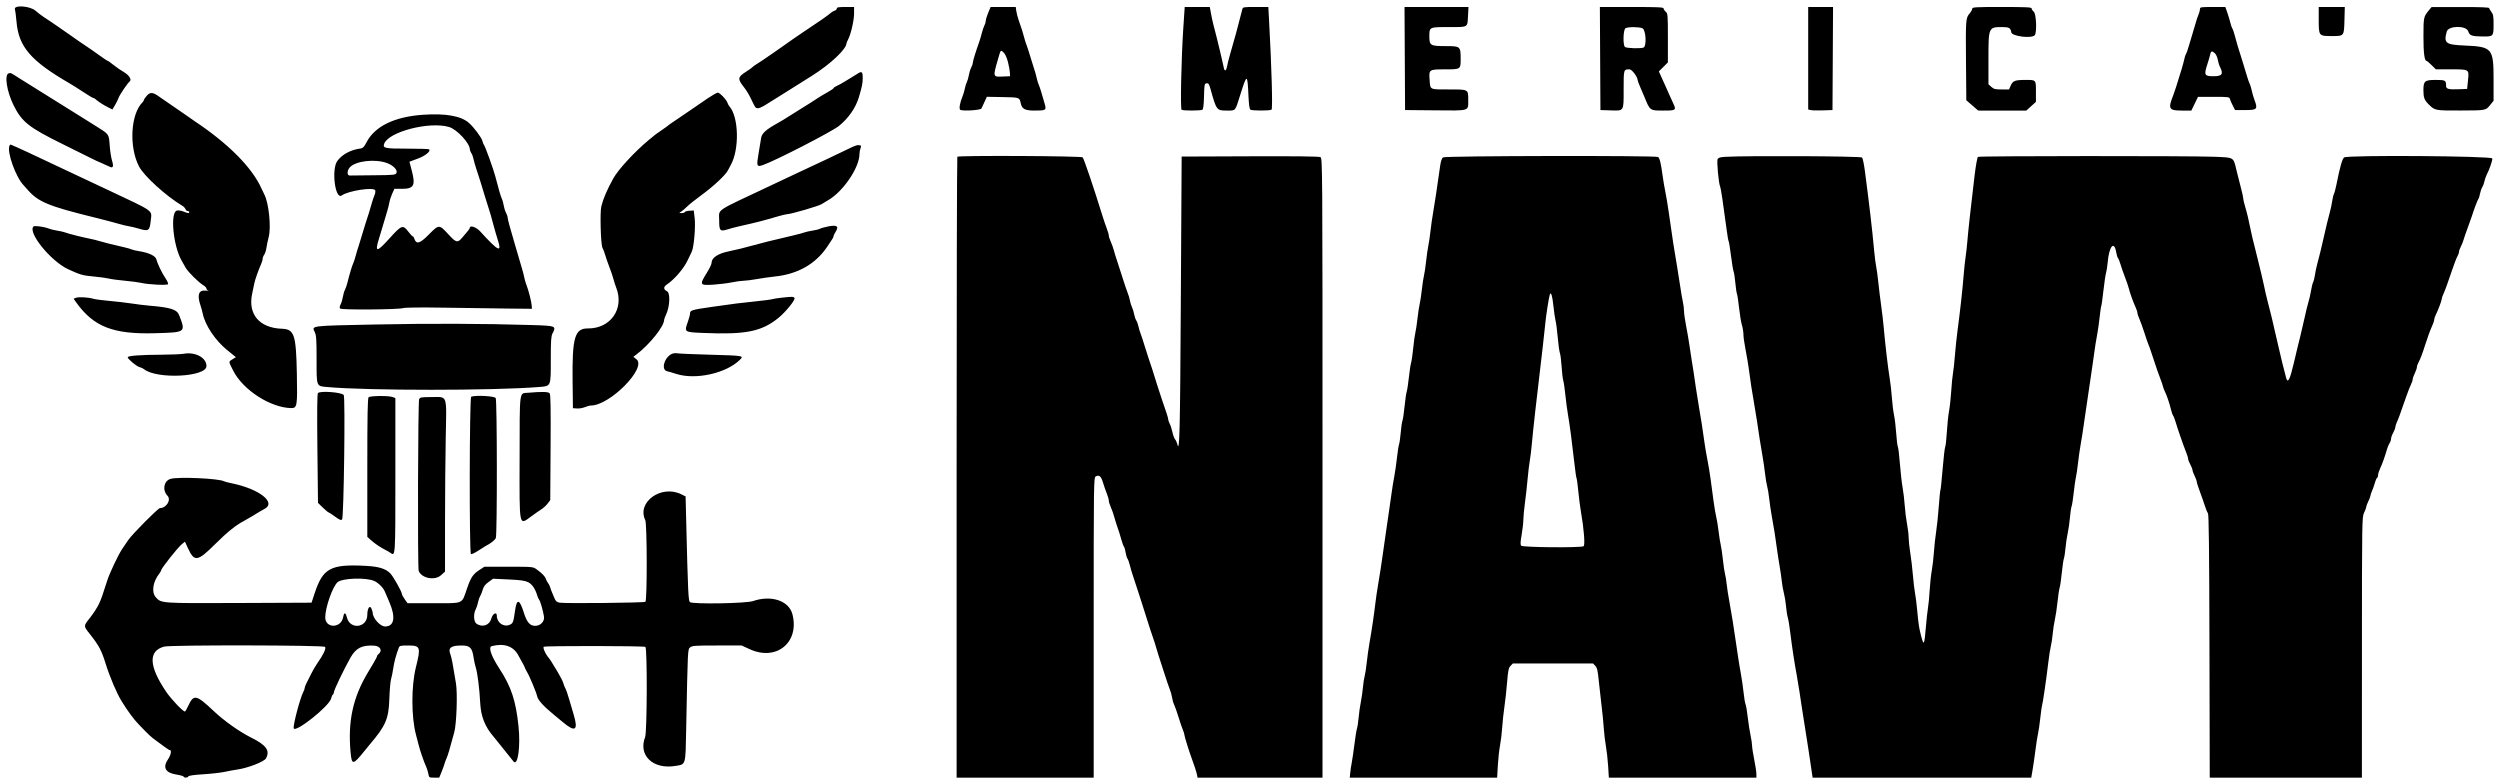 <?xml version="1.0" encoding="UTF-8"?>
<svg id="navy" viewBox="0 0 389 122" version="1.1" xmlns="http://www.w3.org/2000/svg" xmlns:xlink="http://www.w3.org/1999/xlink">
    <g stroke="none" stroke-width="1" fill="none" fill-rule="evenodd">
        <g transform="translate(1, 1)" fill="currentColor">
            <path d="M1.316,0.457 C1.383,0.661 1.497,1.53 1.569,2.39 C1.901,6.278 3.791,8.474 9.801,11.957 C10.31,12.251 11.313,12.884 12.033,13.363 C12.752,13.841 13.408,14.233 13.491,14.233 C13.573,14.233 13.742,14.326 13.867,14.439 C14.27,14.805 15.085,15.333 15.796,15.689 L16.492,16.035 L16.904,15.34 C17.131,14.957 17.371,14.469 17.439,14.254 C17.58,13.807 18.844,11.933 19.176,11.677 C19.546,11.393 19.081,10.67 18.214,10.178 C17.79,9.937 17.092,9.456 16.664,9.109 C16.235,8.76 15.835,8.476 15.773,8.476 C15.712,8.476 15.094,8.066 14.402,7.564 C13.71,7.062 12.749,6.397 12.27,6.084 C11.789,5.772 10.83,5.11 10.137,4.612 C9.444,4.115 8.462,3.431 7.954,3.093 C7.446,2.755 6.954,2.419 6.863,2.347 C6.77,2.275 6.354,2.002 5.939,1.738 C5.523,1.475 4.89,0.995 4.532,0.674 C3.686,-0.088 1.084,-0.263 1.316,0.457 M129.208,0.323 C129.208,0.452 129.058,0.605 128.873,0.663 C128.689,0.72 128.443,0.854 128.327,0.962 C127.902,1.355 126.333,2.449 123.922,4.035 C123.369,4.398 121.09,5.98 120.895,6.136 C120.803,6.21 120.198,6.633 119.552,7.076 C118.905,7.519 118.048,8.107 117.647,8.384 C117.247,8.661 116.764,8.974 116.575,9.078 C116.385,9.183 116.185,9.334 116.128,9.413 C116.071,9.492 115.6,9.829 115.08,10.163 C113.749,11.018 113.725,11.266 114.839,12.671 C115.126,13.033 115.571,13.773 115.829,14.316 C116.522,15.773 116.536,15.792 116.885,15.844 C117.062,15.869 117.584,15.654 118.043,15.364 C118.504,15.074 119.296,14.579 119.803,14.265 C120.311,13.95 121.269,13.351 121.931,12.934 C122.593,12.518 124.135,11.548 125.359,10.779 C128.228,8.976 130.712,6.63 130.72,5.716 C130.721,5.651 130.836,5.383 130.975,5.122 C131.399,4.326 131.895,2.149 131.895,1.088 L131.895,0.087 L130.552,0.087 C129.497,0.087 129.208,0.138 129.208,0.323 M152.762,0.996 C152.554,1.496 152.384,2.055 152.384,2.24 C152.384,2.425 152.295,2.738 152.186,2.936 C152.077,3.133 151.894,3.665 151.779,4.117 C151.665,4.57 151.492,5.162 151.395,5.434 C150.847,6.962 150.369,8.516 150.368,8.765 C150.368,8.923 150.254,9.266 150.115,9.526 C149.976,9.787 149.814,10.305 149.756,10.677 C149.699,11.05 149.557,11.54 149.445,11.766 C149.331,11.993 149.186,12.462 149.121,12.811 C149.057,13.159 148.904,13.677 148.782,13.962 C148.372,14.919 148.192,15.944 148.409,16.083 C148.784,16.322 151.581,16.15 151.715,15.878 C151.782,15.742 151.998,15.278 152.194,14.846 L152.552,14.06 L155.011,14.106 C157.643,14.154 157.634,14.151 157.826,15.059 C158.016,15.961 158.482,16.208 159.99,16.205 C161.794,16.201 161.851,16.161 161.536,15.088 C161.398,14.618 161.173,13.845 161.036,13.369 C160.898,12.895 160.713,12.358 160.626,12.177 C160.537,11.997 160.393,11.515 160.303,11.108 C160.214,10.701 160.06,10.146 159.961,9.875 C159.863,9.603 159.585,8.715 159.345,7.901 C159.104,7.087 158.828,6.235 158.732,6.009 C158.635,5.783 158.461,5.227 158.343,4.775 C158.126,3.941 158.023,3.619 157.505,2.143 C157.346,1.691 157.179,1.044 157.134,0.704 L157.051,0.087 L155.095,0.087 L153.14,0.087 L152.762,0.996 M183.124,3.336 C182.807,8.103 182.643,15.933 182.858,16.082 C183.092,16.242 185.833,16.237 186.093,16.075 C186.23,15.99 186.313,15.301 186.345,13.98 C186.39,12.124 186.412,12.009 186.745,11.963 C187.045,11.922 187.138,12.058 187.362,12.868 C188.273,16.153 188.315,16.209 189.896,16.205 C191.302,16.201 191.174,16.346 191.938,13.904 C193.043,10.379 193.103,10.382 193.264,13.974 C193.325,15.306 193.422,15.978 193.568,16.069 C193.846,16.241 196.572,16.242 196.85,16.07 C197.05,15.945 196.87,9.535 196.454,1.938 L196.352,0.087 L194.373,0.087 C192.46,0.087 192.391,0.1 192.3,0.457 C191.562,3.365 191.204,4.687 190.368,7.571 C190.185,8.205 189.987,9 189.927,9.34 C189.808,10.026 189.545,10.157 189.434,9.587 C189.394,9.383 189.279,8.865 189.178,8.435 C189.078,8.005 188.913,7.302 188.813,6.872 C188.568,5.824 188.061,3.795 187.817,2.883 C187.708,2.477 187.535,1.681 187.433,1.116 L187.247,0.087 L185.294,0.087 L183.341,0.087 L183.124,3.336 M217.586,8.106 L217.629,16.125 L222.312,16.168 C227.781,16.22 227.454,16.32 227.454,14.576 C227.454,12.87 227.541,12.917 224.408,12.917 C221.396,12.917 221.561,13.001 221.446,11.416 C221.329,9.809 221.353,9.792 223.831,9.792 C226.28,9.792 226.279,9.793 226.279,8.205 C226.279,6.199 226.249,6.174 223.926,6.174 C221.584,6.174 221.408,6.072 221.408,4.71 C221.408,3.189 221.362,3.213 224.427,3.213 C227.52,3.213 227.323,3.328 227.424,1.45 L227.496,0.087 L222.52,0.087 L217.543,0.087 L217.586,8.106 M247.984,8.106 L248.027,16.125 L249.496,16.172 C251.746,16.245 251.638,16.407 251.638,12.929 C251.638,9.758 251.628,9.792 252.561,9.792 C252.93,9.792 253.821,10.985 253.821,11.479 C253.821,11.568 254.019,12.096 254.26,12.65 C254.502,13.205 254.759,13.806 254.833,13.986 C255.755,16.249 255.691,16.202 257.8,16.205 C259.778,16.208 259.857,16.151 259.36,15.093 C259.159,14.665 258.9,14.094 258.784,13.822 C258.667,13.551 258.421,12.995 258.237,12.589 C258.052,12.181 257.725,11.458 257.509,10.98 L257.118,10.113 L257.822,9.412 L258.524,8.71 L258.524,4.918 C258.524,1.334 258.505,1.109 258.188,0.828 C258.003,0.664 257.852,0.43 257.852,0.308 C257.852,0.128 256.936,0.087 252.896,0.087 L247.94,0.087 L247.984,8.106 M280.356,8.062 L280.356,16.036 L280.734,16.129 C280.942,16.18 281.792,16.2 282.623,16.173 L284.135,16.125 L284.179,8.106 L284.222,0.087 L282.29,0.087 L280.356,0.087 L280.356,8.062 M305.884,0.352 C305.884,0.497 305.697,0.831 305.471,1.097 C304.871,1.794 304.852,2.049 304.908,8.619 L304.96,14.602 L305.884,15.403 L306.807,16.204 L310.547,16.205 L314.288,16.207 L315.04,15.528 L315.792,14.85 L315.792,13.403 C315.792,11.369 315.848,11.437 314.168,11.437 C312.52,11.437 312.186,11.568 311.854,12.348 L311.61,12.917 L310.452,12.917 C309.453,12.917 309.229,12.861 308.847,12.514 L308.403,12.111 L308.403,8.168 C308.403,3.233 308.411,3.213 310.557,3.213 C311.616,3.213 311.858,3.354 311.955,4.028 C312.043,4.639 315.049,5.026 315.591,4.496 C315.964,4.13 315.857,1.182 315.457,0.828 C315.271,0.664 315.12,0.43 315.12,0.308 C315.12,0.129 314.258,0.087 310.502,0.087 C306.374,0.087 305.884,0.115 305.884,0.352 M341.319,0.411 C341.319,0.589 341.214,0.978 341.087,1.275 C340.959,1.572 340.776,2.111 340.679,2.473 C340.582,2.834 340.342,3.648 340.143,4.282 C339.944,4.915 339.665,5.84 339.525,6.338 C339.384,6.835 339.21,7.317 339.137,7.407 C339.066,7.497 338.955,7.831 338.892,8.148 C338.828,8.463 338.63,9.204 338.449,9.792 C337.607,12.542 337.395,13.205 337.185,13.74 C336.313,15.953 336.446,16.201 338.507,16.205 L339.976,16.207 L340.492,15.138 L341.008,14.069 L343.446,14.069 C345.765,14.069 345.89,14.086 345.975,14.407 C346.025,14.592 346.225,15.055 346.422,15.434 L346.777,16.125 L348.373,16.125 C350.213,16.125 350.338,15.986 349.796,14.548 C349.646,14.149 349.454,13.489 349.369,13.082 C349.285,12.675 349.138,12.194 349.044,12.012 C348.95,11.832 348.767,11.314 348.636,10.862 C348.506,10.409 348.242,9.539 348.05,8.928 C347.139,6.028 346.99,5.532 346.753,4.612 C346.614,4.071 346.439,3.552 346.364,3.462 C346.29,3.37 346.148,2.962 346.049,2.555 C345.95,2.147 345.734,1.427 345.567,0.953 L345.266,0.091 L343.293,0.089 C341.442,0.087 341.319,0.107 341.319,0.411 M359.793,2.03 C359.793,4.601 359.801,4.61 361.786,4.61 C363.765,4.61 363.727,4.657 363.796,2.135 L363.851,0.087 L361.822,0.087 L359.793,0.087 L359.793,2.03 M376.923,0.616 C376.114,1.599 376.095,1.691 376.089,4.627 C376.084,7.219 376.242,8.476 376.574,8.476 C376.641,8.476 376.993,8.771 377.356,9.132 L378.015,9.787 L380.388,9.79 C383.259,9.793 383.197,9.751 383.016,11.542 L382.885,12.836 L381.627,12.884 C379.978,12.949 379.61,12.852 379.61,12.352 C379.61,11.499 379.501,11.437 378.023,11.437 C376.276,11.437 376.083,11.599 376.083,13.065 C376.083,14.168 376.235,14.577 376.882,15.22 C377.873,16.204 377.881,16.206 381.793,16.195 C385.851,16.183 385.773,16.197 386.482,15.321 L387,14.681 L387,11.365 C387,6.517 386.792,6.272 382.549,6.088 C379.513,5.957 379.219,5.73 379.716,3.913 C379.972,2.977 382.735,2.94 383.052,3.866 C383.286,4.549 383.581,4.654 385.328,4.677 C386.96,4.697 387,4.652 387,2.791 C387,1.532 386.945,1.214 386.663,0.865 C386.479,0.635 386.328,0.366 386.328,0.267 C386.328,0.142 384.977,0.09 381.836,0.096 L377.343,0.105 L376.923,0.616 M254.569,3.403 C255.105,3.642 255.243,6.21 254.731,6.403 C254.248,6.584 252.049,6.51 251.839,6.305 C251.499,5.97 251.573,3.595 251.932,3.391 C252.334,3.161 254.045,3.17 254.569,3.403 M155.829,8.615 C155.984,9.217 156.123,9.969 156.137,10.285 L156.163,10.862 L155.027,10.91 C153.473,10.976 153.48,11.004 154.305,8.148 C154.724,6.701 154.694,6.736 155.146,7.152 C155.395,7.381 155.654,7.936 155.829,8.615 M343.653,7.308 C343.828,7.478 344.024,7.926 344.088,8.3 C344.153,8.675 344.317,9.2 344.454,9.467 C344.994,10.527 344.746,10.862 343.419,10.862 C342,10.862 341.909,10.682 342.472,8.97 C342.664,8.382 342.864,7.697 342.914,7.448 C343.021,6.917 343.215,6.879 343.653,7.308 M132.331,10.533 C131.994,10.757 131.512,11.054 131.26,11.193 C131.01,11.333 130.577,11.593 130.3,11.772 C130.023,11.949 129.55,12.208 129.25,12.344 C128.95,12.481 128.704,12.647 128.704,12.714 C128.704,12.78 128.307,13.053 127.822,13.318 C127.338,13.584 126.597,14.028 126.177,14.305 C125.199,14.95 124.92,15.127 124.021,15.676 C123.387,16.063 121.965,16.954 120.88,17.645 C120.703,17.757 120.294,17.995 119.972,18.175 C118.17,19.174 117.54,19.749 117.427,20.499 C117.368,20.898 117.188,21.987 117.026,22.921 C116.693,24.859 116.751,25.012 117.706,24.683 C119.62,24.022 128.403,19.507 129.528,18.605 C131.005,17.421 132.141,15.793 132.634,14.151 C133.131,12.498 133.238,11.958 133.238,11.14 C133.238,10.107 133.105,10.018 132.331,10.533 M0.369,10.406 C-0.358,10.57 0.041,13.221 1.117,15.385 C2.411,17.983 3.486,18.831 8.793,21.444 C11.241,22.648 13.357,23.699 13.496,23.78 C13.634,23.86 14.201,24.118 14.755,24.353 C15.31,24.589 15.904,24.856 16.077,24.949 C16.588,25.223 16.713,24.897 16.436,24.011 C16.296,23.564 16.134,22.532 16.075,21.718 C15.939,19.824 16.005,19.92 14.003,18.669 C13.066,18.084 11.756,17.264 11.092,16.847 C7.781,14.768 6.665,14.071 5.189,13.164 C4.304,12.621 2.959,11.782 2.199,11.298 C0.55,10.25 0.713,10.329 0.369,10.406 M21.834,13.905 C21.589,14.19 21.389,14.486 21.389,14.564 C21.389,14.641 21.291,14.802 21.17,14.921 C19.326,16.755 19.049,21.843 20.627,24.891 C21.403,26.388 24.821,29.495 27.36,31.011 C27.588,31.147 27.816,31.388 27.867,31.546 C27.919,31.704 28.07,31.834 28.203,31.834 C28.335,31.834 28.442,31.908 28.442,31.998 C28.442,32.223 28.252,32.205 27.539,31.913 C27.203,31.776 26.746,31.709 26.523,31.763 C25.46,32.025 25.931,37.176 27.232,39.502 C27.39,39.784 27.684,40.302 27.884,40.653 C28.272,41.332 29.898,42.94 30.668,43.406 C30.922,43.559 31.13,43.789 31.13,43.916 C31.13,44.043 31.262,44.18 31.424,44.219 C31.585,44.259 31.386,44.258 30.981,44.217 C29.914,44.111 29.647,44.886 30.191,46.509 C30.321,46.897 30.481,47.472 30.545,47.789 C30.921,49.621 32.501,51.98 34.363,53.488 L35.704,54.574 L35.18,54.899 C34.537,55.297 34.53,55.178 35.282,56.667 C36.805,59.677 41.071,62.435 44.301,62.498 C45.239,62.516 45.292,62.19 45.19,57.083 C45.068,51.047 44.789,50.22 42.854,50.152 C39.358,50.027 37.55,47.893 38.236,44.7 C38.386,44.002 38.544,43.245 38.588,43.019 C38.682,42.524 39.283,40.834 39.619,40.115 C39.753,39.83 39.863,39.458 39.863,39.288 C39.863,39.119 39.974,38.825 40.109,38.635 C40.245,38.446 40.401,37.967 40.456,37.57 C40.511,37.174 40.671,36.405 40.812,35.86 C41.207,34.329 40.828,30.615 40.137,29.271 C40.002,29.008 39.809,28.606 39.709,28.38 C38.25,25.091 34.564,21.369 29.283,17.852 C29.078,17.716 28.334,17.197 27.627,16.697 C26.922,16.198 25.927,15.514 25.419,15.178 C24.912,14.841 24.194,14.347 23.824,14.078 C22.784,13.324 22.364,13.288 21.834,13.905 M109.206,14.241 C108.523,14.697 107.283,15.547 106.452,16.128 C105.621,16.709 104.524,17.455 104.017,17.787 C103.509,18.119 103.055,18.435 103.009,18.491 C102.962,18.547 102.547,18.849 102.086,19.163 C100.982,19.913 101.05,19.863 99.986,20.748 C97.749,22.611 95.223,25.343 94.444,26.741 C93.478,28.475 92.885,29.849 92.567,31.094 C92.333,32.004 92.475,37.069 92.747,37.562 C92.863,37.773 93.058,38.292 93.18,38.714 C93.302,39.136 93.603,40.001 93.849,40.634 C94.095,41.267 94.37,42.081 94.459,42.444 C94.549,42.805 94.733,43.38 94.869,43.722 C96.183,47.018 94.033,50.137 90.469,50.105 C88.43,50.087 88.014,51.526 88.096,58.317 L88.146,62.511 L88.76,62.561 C89.097,62.589 89.654,62.496 89.998,62.355 C90.342,62.215 90.767,62.099 90.943,62.099 C93.89,62.099 99.686,56.226 98.038,54.91 L97.551,54.52 L98.029,54.157 C100.102,52.582 102.338,49.785 102.338,48.768 C102.338,48.672 102.482,48.283 102.658,47.903 C103.243,46.646 103.313,44.553 102.778,44.315 C102.238,44.073 102.21,43.634 102.716,43.303 C103.914,42.518 105.406,40.785 106.004,39.483 C106.211,39.03 106.49,38.452 106.624,38.198 C106.97,37.542 107.254,34.295 107.087,32.903 L106.949,31.751 L106.281,31.793 C105.913,31.815 105.587,31.907 105.556,31.998 C105.526,32.089 105.299,32.161 105.052,32.158 C104.631,32.153 104.625,32.141 104.941,31.962 C105.125,31.859 105.541,31.507 105.865,31.182 C106.187,30.857 107.208,30.042 108.132,29.369 C110.016,27.997 111.891,26.244 112.269,25.501 C112.407,25.23 112.603,24.859 112.705,24.679 C114.069,22.246 113.956,17.215 112.501,15.55 C112.383,15.413 112.238,15.15 112.181,14.963 C112.036,14.497 110.997,13.411 110.695,13.411 C110.559,13.411 109.889,13.784 109.206,14.241 M64.803,16.859 C60.362,17.168 57.313,18.658 56.032,21.142 C55.677,21.83 55.465,22.058 55.145,22.097 C53.615,22.282 52.228,23.022 51.484,24.05 C50.54,25.358 51.156,30.14 52.175,29.412 C53.211,28.672 57.172,28.069 57.386,28.619 C57.443,28.762 57.385,29.118 57.26,29.41 C57.134,29.703 56.953,30.238 56.856,30.6 C56.664,31.322 56.109,33.112 55.837,33.89 C55.742,34.161 55.506,34.939 55.314,35.617 C55.121,36.296 54.882,37.073 54.783,37.344 C54.684,37.616 54.494,38.244 54.362,38.743 C54.229,39.24 54.049,39.795 53.96,39.976 C53.781,40.341 53.38,41.678 53.072,42.937 C52.961,43.389 52.78,43.916 52.669,44.109 C52.56,44.301 52.419,44.782 52.356,45.177 C52.295,45.574 52.134,46.11 52.001,46.369 C51.83,46.7 51.811,46.892 51.936,47.014 C52.167,47.24 60.874,47.179 61.695,46.946 C62.074,46.838 64.462,46.815 68.413,46.878 C71.785,46.933 76.168,46.993 78.154,47.013 L81.764,47.049 L81.735,46.555 C81.701,45.969 81.239,44.158 80.919,43.348 C80.793,43.031 80.642,42.513 80.583,42.197 C80.523,41.88 80.372,41.288 80.248,40.88 C80.123,40.474 79.863,39.585 79.67,38.906 C79.476,38.228 79.173,37.192 78.995,36.604 C78.404,34.638 77.985,33.07 77.984,32.821 C77.984,32.685 77.87,32.36 77.731,32.1 C77.593,31.839 77.432,31.321 77.373,30.949 C77.316,30.576 77.192,30.126 77.098,29.948 C76.937,29.643 76.596,28.481 76.059,26.406 C75.776,25.312 74.517,21.825 74.315,21.57 C74.234,21.47 74.117,21.174 74.053,20.912 C73.928,20.403 72.792,18.879 71.999,18.155 C70.782,17.046 68.368,16.611 64.803,16.859 M68.858,18.755 C70.093,19.114 72.108,21.285 72.108,22.256 C72.108,22.373 72.214,22.634 72.343,22.834 C72.473,23.035 72.628,23.457 72.689,23.774 C72.749,24.091 72.936,24.757 73.104,25.254 C73.51,26.454 74.001,28.02 74.445,29.531 C74.644,30.21 74.888,30.986 74.986,31.258 C75.174,31.777 75.451,32.738 75.886,34.383 C76.029,34.926 76.269,35.746 76.42,36.206 C77.143,38.42 76.604,38.18 73.712,35 C73.119,34.348 72.108,33.995 72.108,34.441 C72.108,34.517 71.975,34.733 71.814,34.919 C71.653,35.106 71.268,35.561 70.958,35.931 C70.204,36.836 69.987,36.79 68.778,35.472 C67.333,33.895 67.302,33.895 65.724,35.496 C64.322,36.917 63.77,37.07 63.462,36.12 C63.402,35.934 63.296,35.782 63.227,35.782 C63.158,35.782 62.847,35.448 62.535,35.042 C61.687,33.932 61.49,34.003 59.591,36.108 C57.593,38.321 57.286,38.314 57.988,36.073 C58.166,35.505 58.473,34.486 58.669,33.808 C58.865,33.129 59.13,32.241 59.256,31.834 C59.382,31.426 59.533,30.82 59.589,30.484 C59.646,30.148 59.844,29.537 60.03,29.127 L60.368,28.38 L61.535,28.38 C63.428,28.38 63.692,27.86 63.039,25.419 C62.857,24.74 62.708,24.176 62.706,24.166 C62.705,24.156 63.27,23.945 63.963,23.697 C65.155,23.271 66.076,22.527 65.777,22.234 C65.719,22.176 64.18,22.129 62.36,22.129 C58.862,22.129 58.528,22.058 58.779,21.369 C59.454,19.506 65.791,17.863 68.858,18.755 M0.463,21.703 C0.069,22.708 1.468,26.583 2.673,27.827 C2.772,27.93 3.038,28.227 3.263,28.487 C4.924,30.409 6.502,31.068 13.664,32.829 C15.235,33.216 16.965,33.67 17.695,33.888 C18.11,34.011 18.753,34.161 19.122,34.22 C19.491,34.28 20.15,34.439 20.586,34.573 C22.097,35.04 22.292,34.916 22.447,33.396 C22.626,31.627 23.239,32.07 15.68,28.503 C14.339,27.871 12.45,26.983 11.481,26.53 C9.321,25.523 4.928,23.453 3.336,22.695 C2.689,22.386 1.858,22.008 1.488,21.852 C1.119,21.697 0.759,21.542 0.691,21.507 C0.621,21.472 0.518,21.56 0.463,21.703 M131.223,22.062 C130.623,22.364 128.998,23.14 127.613,23.787 C126.227,24.432 124.111,25.424 122.91,25.99 C121.71,26.558 119.782,27.466 118.627,28.01 C110.077,32.035 110.903,31.478 110.903,33.223 C110.903,34.919 111.026,35.062 112.179,34.699 C112.631,34.557 113.455,34.339 114.009,34.214 C117.031,33.533 117.422,33.432 120.139,32.64 C120.74,32.466 121.344,32.324 121.483,32.326 C122.043,32.331 126.469,31.041 126.857,30.757 C126.995,30.657 127.449,30.38 127.865,30.144 C130.185,28.826 132.735,25.066 132.735,22.962 C132.735,22.696 132.808,22.289 132.899,22.057 C132.991,21.82 132.997,21.635 132.913,21.635 C132.83,21.635 132.662,21.608 132.539,21.575 C132.416,21.541 131.824,21.76 131.223,22.062 M147.961,23.39 C147.9,23.45 147.849,45.212 147.849,71.75 L147.849,120 L158.514,120 L169.178,120 L169.178,96.648 C169.178,73.757 169.185,73.293 169.502,73.126 C170.034,72.848 170.332,73.102 170.624,74.083 C170.777,74.594 171.043,75.359 171.215,75.783 C171.388,76.207 171.529,76.704 171.529,76.889 C171.529,77.073 171.672,77.541 171.847,77.928 C172.022,78.315 172.24,78.927 172.332,79.289 C172.425,79.651 172.584,80.187 172.687,80.481 C173.124,81.736 173.251,82.133 173.491,82.99 C173.63,83.487 173.809,83.972 173.889,84.068 C173.969,84.162 174.086,84.569 174.148,84.972 C174.211,85.374 174.338,85.798 174.43,85.912 C174.522,86.027 174.695,86.507 174.813,86.981 C174.932,87.455 175.108,88.065 175.204,88.336 C175.392,88.865 175.77,90.019 176.148,91.214 C176.277,91.622 176.492,92.288 176.626,92.694 C176.761,93.102 177.148,94.323 177.487,95.409 C177.826,96.494 178.237,97.752 178.403,98.205 C178.567,98.658 178.78,99.324 178.876,99.686 C178.972,100.047 179.128,100.565 179.223,100.837 C179.319,101.108 179.714,102.33 180.1,103.551 C180.488,104.773 180.91,106.013 181.037,106.308 C181.164,106.603 181.316,107.159 181.375,107.542 C181.435,107.926 181.58,108.424 181.697,108.65 C181.813,108.876 182.114,109.728 182.364,110.542 C182.613,111.356 182.923,112.265 183.052,112.562 C183.18,112.86 183.285,113.193 183.283,113.303 C183.28,113.509 184.004,115.858 184.385,116.874 C184.804,117.995 185.162,119.101 185.25,119.548 L185.339,120 L195.061,120 L204.782,120 L204.782,71.811 C204.782,24.216 204.778,23.619 204.455,23.449 C204.236,23.335 200.634,23.292 193.497,23.32 L182.865,23.362 L182.736,45.81 C182.617,66.709 182.545,69.583 182.181,68.086 C182.117,67.825 181.965,67.496 181.842,67.357 C181.719,67.218 181.532,66.712 181.428,66.234 C181.323,65.755 181.131,65.166 181.002,64.924 C180.874,64.682 180.769,64.373 180.768,64.238 C180.767,64.012 180.517,63.226 179.749,61.031 C179.591,60.579 179.29,59.653 179.081,58.975 C178.457,56.951 178.039,55.651 177.73,54.78 C177.571,54.327 177.275,53.403 177.074,52.724 C176.873,52.046 176.605,51.231 176.479,50.915 C176.353,50.598 176.199,50.081 176.135,49.766 C176.072,49.45 175.923,49.043 175.803,48.861 C175.683,48.678 175.532,48.233 175.466,47.872 C175.401,47.51 175.255,47.029 175.141,46.802 C175.027,46.576 174.881,46.106 174.816,45.758 C174.752,45.409 174.599,44.891 174.476,44.606 C174.354,44.322 173.939,43.089 173.554,41.867 C173.17,40.646 172.776,39.425 172.678,39.153 C172.58,38.882 172.425,38.364 172.332,38.002 C172.24,37.64 172.022,37.027 171.847,36.64 C171.672,36.254 171.529,35.811 171.529,35.656 C171.529,35.503 171.387,35.005 171.213,34.551 C171.039,34.097 170.735,33.207 170.54,32.574 C169.146,28.076 167.68,23.743 167.463,23.486 C167.276,23.264 148.187,23.17 147.961,23.39 M223.534,23.488 C223.348,23.621 223.192,24.073 223.095,24.763 C222.608,28.218 222.2,30.927 221.993,32.081 C221.863,32.804 221.678,34.099 221.583,34.959 C221.487,35.818 221.335,36.855 221.244,37.262 C221.154,37.669 221.001,38.743 220.903,39.647 C220.806,40.552 220.658,41.55 220.573,41.867 C220.489,42.184 220.338,43.184 220.237,44.088 C220.137,44.993 219.985,45.992 219.902,46.308 C219.817,46.625 219.666,47.625 219.565,48.529 C219.465,49.434 219.314,50.433 219.231,50.75 C219.147,51.066 218.997,52.151 218.897,53.16 C218.797,54.169 218.647,55.206 218.565,55.463 C218.481,55.721 218.328,56.725 218.225,57.695 C218.121,58.664 217.969,59.664 217.887,59.915 C217.805,60.167 217.655,61.207 217.552,62.228 C217.45,63.247 217.302,64.249 217.222,64.453 C217.143,64.657 217.023,65.488 216.954,66.3 C216.886,67.111 216.769,67.934 216.694,68.13 C216.62,68.324 216.475,69.25 216.373,70.185 C216.271,71.121 216.082,72.443 215.952,73.121 C215.822,73.8 215.635,74.946 215.539,75.67 C215.442,76.394 215.283,77.505 215.186,78.137 C215.089,78.771 214.864,80.325 214.686,81.591 C214.508,82.859 214.285,84.413 214.191,85.046 C214.097,85.679 213.94,86.753 213.844,87.431 C213.747,88.11 213.556,89.294 213.419,90.063 C213.281,90.832 213.099,92.077 213.012,92.83 C212.816,94.541 212.41,97.279 212.081,99.11 C211.943,99.878 211.757,101.211 211.668,102.07 C211.579,102.93 211.433,103.877 211.345,104.176 C211.255,104.474 211.136,105.251 211.08,105.904 C211.023,106.555 210.872,107.606 210.744,108.239 C210.616,108.872 210.464,109.946 210.407,110.624 C210.348,111.303 210.231,112.08 210.146,112.351 C210.06,112.623 209.881,113.733 209.748,114.819 C209.614,115.904 209.43,117.163 209.341,117.615 C209.25,118.068 209.141,118.789 209.099,119.218 L209.022,120 L220.489,120 L231.955,120 L232.066,118.068 C232.127,117.005 232.28,115.616 232.406,114.983 C232.532,114.35 232.684,113.091 232.742,112.186 C232.802,111.282 232.956,109.838 233.086,108.979 C233.216,108.119 233.403,106.419 233.502,105.199 C233.656,103.308 233.736,102.926 234.041,102.608 L234.399,102.235 L240.638,102.235 L246.878,102.235 L247.228,102.605 C247.515,102.907 247.614,103.34 247.77,104.949 C247.876,106.035 248.071,107.775 248.204,108.817 C248.337,109.858 248.49,111.413 248.545,112.271 C248.6,113.129 248.751,114.407 248.88,115.111 C249.008,115.814 249.164,117.202 249.226,118.195 L249.337,120 L260.817,120 L272.295,120 L272.295,119.436 C272.295,119.127 272.144,118.122 271.959,117.204 C271.775,116.286 271.622,115.299 271.621,115.012 C271.619,114.725 271.509,113.989 271.377,113.376 C271.244,112.764 271.052,111.517 270.95,110.607 C270.848,109.696 270.695,108.791 270.609,108.595 C270.524,108.4 270.385,107.572 270.301,106.758 C270.216,105.944 270.03,104.649 269.886,103.88 C269.743,103.112 269.541,101.89 269.437,101.166 C269.332,100.442 269.146,99.184 269.021,98.369 C268.896,97.555 268.705,96.297 268.598,95.573 C268.49,94.85 268.261,93.518 268.091,92.612 C267.92,91.707 267.732,90.487 267.673,89.898 C267.613,89.31 267.498,88.608 267.418,88.336 C267.337,88.065 267.188,87.065 267.087,86.115 C266.985,85.165 266.834,84.129 266.751,83.812 C266.667,83.495 266.515,82.533 266.412,81.674 C266.31,80.815 266.147,79.815 266.05,79.454 C265.954,79.091 265.764,77.981 265.63,76.986 C265.496,75.991 265.287,74.436 265.167,73.532 C265.045,72.627 264.826,71.295 264.68,70.571 C264.534,69.847 264.336,68.7 264.24,68.021 C263.848,65.247 263.717,64.4 263.401,62.593 C263.221,61.553 262.989,60.11 262.886,59.385 C262.633,57.589 262.41,56.12 262.212,54.944 C262.121,54.401 261.964,53.365 261.863,52.642 C261.763,51.918 261.537,50.609 261.362,49.731 C261.186,48.855 261.039,47.818 261.035,47.429 C261.031,47.039 260.951,46.387 260.856,45.98 C260.761,45.572 260.583,44.537 260.461,43.677 C260.339,42.818 260.123,41.448 259.981,40.634 C259.501,37.868 259.261,36.311 258.628,31.834 C258.481,30.794 258.251,29.424 258.117,28.79 C257.983,28.158 257.796,27.047 257.7,26.323 C257.448,24.405 257.247,23.587 256.989,23.427 C256.596,23.184 223.877,23.243 223.534,23.488 M267.468,23.402 C266.674,23.446 266.382,23.532 266.26,23.755 C266.098,24.05 266.435,27.681 266.657,28.032 C266.756,28.187 267.139,30.741 267.663,34.732 C267.783,35.648 267.927,36.467 267.98,36.553 C268.034,36.638 268.197,37.644 268.341,38.786 C268.484,39.928 268.667,41.033 268.748,41.242 C268.828,41.45 268.951,42.25 269.02,43.019 C269.089,43.788 269.204,44.568 269.276,44.753 C269.347,44.939 269.496,45.931 269.607,46.961 C269.718,47.99 269.915,49.172 270.043,49.585 C270.171,50 270.277,50.658 270.278,51.048 C270.279,51.437 270.424,52.473 270.599,53.35 C270.774,54.227 270.996,55.536 271.094,56.261 C271.393,58.504 271.62,59.985 271.897,61.521 C272.043,62.334 272.268,63.703 272.395,64.565 C272.523,65.425 272.706,66.648 272.8,67.281 C272.894,67.914 273.085,69.064 273.225,69.837 C273.364,70.61 273.553,71.905 273.646,72.716 C273.739,73.526 273.886,74.411 273.974,74.683 C274.062,74.954 274.202,75.806 274.286,76.575 C274.369,77.344 274.555,78.602 274.698,79.371 C275.007,81.031 275.254,82.59 275.492,84.388 C275.588,85.112 275.776,86.334 275.91,87.102 C276.044,87.871 276.198,88.944 276.253,89.487 C276.307,90.03 276.452,90.844 276.576,91.297 C276.699,91.749 276.849,92.675 276.911,93.353 C276.971,94.032 277.094,94.818 277.184,95.103 C277.274,95.386 277.454,96.496 277.584,97.57 C277.851,99.762 278.218,102.168 278.585,104.127 C278.72,104.851 278.909,105.998 279.005,106.676 C279.1,107.355 279.257,108.391 279.351,108.979 C279.446,109.567 279.673,111.011 279.855,112.186 C280.039,113.363 280.264,114.806 280.357,115.394 C280.45,115.982 280.606,117.018 280.704,117.697 C280.801,118.375 280.917,119.171 280.963,119.465 L281.043,120 L298.052,120 L315.061,120 L315.268,118.808 C315.382,118.151 315.582,116.764 315.713,115.724 C315.844,114.682 316.024,113.536 316.113,113.173 C316.202,112.812 316.365,111.702 316.472,110.706 C316.58,109.711 316.701,108.844 316.741,108.778 C316.833,108.627 317.423,104.578 317.718,102.069 C317.84,101.029 318.019,99.881 318.116,99.52 C318.213,99.159 318.341,98.308 318.4,97.629 C318.459,96.951 318.612,95.951 318.738,95.408 C318.863,94.866 319.049,93.629 319.149,92.66 C319.249,91.692 319.399,90.692 319.481,90.439 C319.564,90.188 319.714,89.146 319.817,88.126 C319.919,87.106 320.065,86.107 320.14,85.905 C320.217,85.704 320.332,84.952 320.397,84.232 C320.462,83.514 320.616,82.478 320.741,81.93 C320.865,81.382 321.018,80.312 321.08,79.552 C321.143,78.792 321.26,78.001 321.339,77.795 C321.42,77.587 321.57,76.618 321.674,75.639 C321.778,74.661 321.929,73.601 322.008,73.285 C322.089,72.969 322.237,71.972 322.337,71.071 C322.438,70.169 322.627,68.836 322.759,68.11 C322.891,67.382 323.074,66.233 323.165,65.554 C323.257,64.876 323.408,63.839 323.502,63.251 C323.596,62.663 323.829,61.072 324.022,59.715 C324.213,58.358 324.447,56.766 324.542,56.178 C324.636,55.59 324.788,54.517 324.88,53.793 C324.971,53.069 325.154,51.922 325.287,51.243 C325.42,50.565 325.606,49.281 325.699,48.39 C325.793,47.499 325.907,46.71 325.953,46.637 C325.999,46.564 326.152,45.479 326.292,44.227 C326.433,42.975 326.617,41.728 326.702,41.457 C326.788,41.185 326.902,40.445 326.957,39.811 C327.179,37.266 327.977,36.366 328.293,38.304 C328.354,38.672 328.477,39.06 328.567,39.167 C328.658,39.275 328.836,39.723 328.962,40.163 C329.089,40.603 329.394,41.481 329.642,42.114 C329.889,42.748 330.155,43.524 330.234,43.841 C330.427,44.619 330.89,45.915 331.268,46.738 C331.439,47.11 331.579,47.533 331.579,47.679 C331.579,47.825 331.722,48.262 331.898,48.648 C332.073,49.035 332.429,50.018 332.686,50.833 C332.944,51.647 333.21,52.423 333.278,52.56 C333.345,52.695 333.51,53.139 333.643,53.547 C334.41,55.892 335.009,57.636 335.2,58.07 C335.318,58.341 335.47,58.785 335.535,59.057 C335.601,59.328 335.752,59.736 335.871,59.962 C336.141,60.476 336.583,61.786 336.815,62.758 C336.913,63.165 337.061,63.582 337.144,63.684 C337.229,63.787 337.401,64.231 337.529,64.671 C337.816,65.666 338.745,68.339 339.161,69.368 C339.332,69.792 339.472,70.254 339.472,70.397 C339.472,70.539 339.623,70.931 339.808,71.268 C339.993,71.606 340.146,71.994 340.149,72.132 C340.152,72.268 340.301,72.676 340.48,73.039 C340.658,73.4 340.807,73.807 340.81,73.945 C340.813,74.081 341.049,74.821 341.335,75.589 C341.621,76.358 341.971,77.356 342.112,77.808 C342.253,78.26 342.454,78.735 342.557,78.862 C342.696,79.029 342.759,84.686 342.791,99.547 L342.836,120 L354.674,120 L366.51,120 L366.516,99.726 C366.522,80.033 366.532,79.435 366.847,78.795 C367.025,78.433 367.176,78.027 367.183,77.89 C367.189,77.755 367.34,77.348 367.518,76.986 C367.696,76.624 367.846,76.228 367.849,76.106 C367.852,75.985 367.963,75.651 368.096,75.366 C368.229,75.081 368.421,74.536 368.521,74.156 C368.621,73.775 368.777,73.419 368.866,73.364 C368.956,73.31 369.03,73.109 369.03,72.916 C369.03,72.724 369.172,72.266 369.346,71.898 C369.687,71.176 370.116,69.977 370.41,68.926 C370.511,68.564 370.695,68.122 370.82,67.944 C370.944,67.765 371.045,67.468 371.045,67.283 C371.045,67.098 371.196,66.671 371.381,66.333 C371.566,65.996 371.717,65.601 371.717,65.456 C371.717,65.311 371.827,64.96 371.96,64.674 C372.197,64.17 372.338,63.784 373.404,60.725 C373.683,59.922 374.023,59.057 374.158,58.8 C374.294,58.543 374.406,58.2 374.409,58.037 C374.412,57.874 374.562,57.445 374.74,57.083 C374.918,56.721 375.067,56.288 375.07,56.122 C375.073,55.955 375.188,55.621 375.325,55.381 C375.585,54.926 375.943,53.987 376.336,52.724 C376.689,51.589 377.123,50.408 377.459,49.67 C377.626,49.302 377.763,48.882 377.763,48.737 C377.763,48.592 377.869,48.265 377.999,48.008 C378.357,47.301 378.939,45.755 378.939,45.508 C378.939,45.388 379.048,45.056 379.182,44.771 C379.45,44.198 379.872,43.038 380.626,40.798 C380.9,39.984 381.236,39.122 381.374,38.882 C381.512,38.641 381.625,38.323 381.625,38.174 C381.625,38.025 381.751,37.667 381.904,37.377 C382.058,37.088 382.242,36.629 382.315,36.357 C382.387,36.086 382.682,35.234 382.969,34.465 C383.257,33.696 383.559,32.846 383.642,32.574 C383.922,31.658 384.51,30.108 384.642,29.942 C384.714,29.851 384.826,29.489 384.891,29.137 C384.956,28.784 385.11,28.34 385.232,28.15 C385.355,27.959 385.509,27.545 385.575,27.228 C385.641,26.911 385.79,26.467 385.907,26.241 C386.366,25.35 386.856,23.935 386.801,23.656 C386.724,23.264 364.295,23.109 363.754,23.496 C363.454,23.712 363.096,24.966 362.558,27.682 C362.428,28.339 362.251,29.005 362.165,29.162 C362.08,29.32 361.957,29.819 361.893,30.271 C361.83,30.724 361.676,31.464 361.55,31.916 C361.284,32.877 360.859,34.63 360.552,36.029 C360.262,37.35 359.827,39.133 359.548,40.14 C359.423,40.593 359.267,41.333 359.204,41.785 C359.14,42.237 359.016,42.742 358.926,42.905 C358.837,43.067 358.689,43.66 358.597,44.22 C358.506,44.781 358.326,45.572 358.198,45.98 C358.069,46.387 357.806,47.46 357.612,48.365 C357.418,49.269 357.118,50.565 356.946,51.243 C356.612,52.553 356.427,53.324 355.933,55.438 C355.322,58.06 354.982,58.729 354.728,57.812 C354.398,56.627 353.864,54.438 353.326,52.066 C352.578,48.765 352.298,47.604 351.803,45.733 C351.66,45.19 351.438,44.228 351.311,43.594 C351.184,42.962 351.001,42.148 350.904,41.785 C350.808,41.423 350.536,40.313 350.301,39.318 C350.067,38.323 349.79,37.213 349.688,36.851 C349.585,36.488 349.402,35.712 349.283,35.124 C348.856,33.044 348.665,32.234 348.353,31.19 C348.179,30.608 348.037,29.996 348.037,29.829 C348.037,29.661 347.892,28.989 347.714,28.334 C347.536,27.681 347.215,26.411 347,25.513 C346.492,23.39 346.707,23.516 343.407,23.389 C339.528,23.239 307.022,23.257 306.778,23.409 C306.664,23.48 306.439,24.709 306.244,26.325 C305.7,30.852 305.231,35.111 305.122,36.522 C305.066,37.245 304.944,38.339 304.851,38.952 C304.757,39.565 304.616,40.897 304.537,41.913 C304.376,43.971 304.004,47.338 303.6,50.371 C303.453,51.473 303.266,53.25 303.184,54.318 C303.103,55.386 302.968,56.631 302.883,57.083 C302.799,57.535 302.68,58.757 302.616,59.797 C302.554,60.837 302.4,62.244 302.276,62.923 C302.152,63.601 301.996,65.081 301.931,66.212 C301.865,67.343 301.75,68.385 301.674,68.527 C301.598,68.67 301.419,70.213 301.275,71.956 C301.131,73.699 300.977,75.184 300.931,75.255 C300.887,75.326 300.77,76.485 300.672,77.83 C300.575,79.175 300.389,80.942 300.261,81.756 C300.132,82.57 299.979,83.977 299.92,84.882 C299.861,85.786 299.712,87.082 299.588,87.76 C299.464,88.439 299.313,89.838 299.254,90.871 C299.193,91.904 299.077,93.125 298.995,93.585 C298.912,94.046 298.762,95.418 298.661,96.637 C298.43,99.408 298.343,99.563 297.923,97.942 C297.599,96.684 297.516,96.149 297.32,94.011 C297.225,92.97 297.071,91.749 296.979,91.297 C296.887,90.844 296.738,89.586 296.648,88.5 C296.558,87.414 296.375,85.86 296.241,85.046 C296.107,84.231 295.992,83.159 295.986,82.661 C295.98,82.163 295.865,81.195 295.731,80.509 C295.597,79.823 295.441,78.564 295.382,77.712 C295.325,76.86 295.172,75.571 295.043,74.848 C294.913,74.124 294.725,72.464 294.625,71.159 C294.526,69.855 294.383,68.67 294.308,68.527 C294.232,68.385 294.118,67.454 294.053,66.459 C293.988,65.464 293.833,64.168 293.71,63.58 C293.586,62.992 293.436,61.771 293.376,60.866 C293.316,59.962 293.16,58.592 293.03,57.823 C292.777,56.324 292.326,52.475 292.104,49.928 C292.03,49.068 291.852,47.551 291.71,46.555 C291.568,45.56 291.369,43.933 291.267,42.938 C291.165,41.943 291.014,40.833 290.931,40.471 C290.849,40.109 290.704,38.96 290.608,37.919 C290.307,34.614 289.909,31.188 289.178,25.607 C289.044,24.58 288.846,23.637 288.739,23.51 C288.555,23.294 271.016,23.204 267.468,23.402 M59.229,24.375 C60.211,24.738 60.919,25.489 60.684,25.917 C60.519,26.221 60.3,26.243 57.155,26.271 C55.311,26.286 53.632,26.305 53.424,26.311 C52.968,26.326 52.975,25.54 53.436,25.035 C54.349,24.033 57.377,23.689 59.229,24.375 M127.948,34.218 C127.394,34.322 126.79,34.487 126.605,34.585 C126.421,34.682 125.892,34.817 125.429,34.883 C124.968,34.95 124.401,35.076 124.17,35.165 C123.939,35.254 123.146,35.467 122.406,35.64 C119.288,36.366 117.268,36.865 116.193,37.176 C115.1,37.491 113.366,37.918 112.414,38.105 C110.744,38.434 109.727,39.101 109.727,39.868 C109.727,40.106 109.452,40.688 108.975,41.457 C107.808,43.339 107.862,43.432 110.025,43.291 C110.923,43.233 112.188,43.075 112.834,42.941 C113.48,42.806 114.312,42.692 114.682,42.687 C115.05,42.682 115.957,42.568 116.697,42.434 C117.435,42.299 118.754,42.112 119.627,42.018 C123.116,41.646 125.868,40.09 127.652,37.482 C128.52,36.213 128.704,35.91 128.704,35.752 C128.704,35.654 128.854,35.337 129.037,35.047 C129.561,34.216 129.244,33.975 127.948,34.218 M4.213,34.236 C3.265,35.165 6.921,39.666 9.634,40.907 C11.522,41.771 11.851,41.864 13.591,42.025 C14.569,42.116 15.647,42.264 15.988,42.354 C16.328,42.444 17.438,42.593 18.453,42.684 C19.467,42.777 20.6,42.926 20.97,43.016 C22.047,43.279 25.016,43.423 25.145,43.218 C25.207,43.122 25.039,42.723 24.772,42.332 C24.214,41.516 23.491,40.019 23.338,39.366 C23.212,38.825 22.176,38.327 20.696,38.093 C20.153,38.008 19.62,37.885 19.514,37.821 C19.408,37.757 18.898,37.607 18.382,37.488 C16.355,37.023 15.228,36.742 14.504,36.52 C14.087,36.393 13.37,36.216 12.908,36.127 C11.765,35.906 9.643,35.367 9.13,35.168 C8.899,35.077 8.348,34.952 7.905,34.889 C7.463,34.824 6.859,34.674 6.562,34.555 C5.883,34.282 4.377,34.076 4.213,34.236 M240.713,46.624 C240.812,47.566 240.964,48.602 241.051,48.927 C241.138,49.251 241.289,50.417 241.385,51.517 C241.481,52.619 241.632,53.706 241.721,53.934 C241.808,54.161 241.928,55.11 241.987,56.044 C242.045,56.977 242.159,57.947 242.24,58.2 C242.322,58.453 242.468,59.451 242.566,60.421 C242.663,61.389 242.853,62.811 242.987,63.58 C243.251,65.091 243.615,67.86 243.986,71.179 C244.114,72.329 244.261,73.336 244.312,73.417 C244.364,73.499 244.486,74.408 244.584,75.44 C244.682,76.471 244.866,77.907 244.994,78.631 C245.466,81.307 245.659,83.834 245.405,83.993 C244.987,84.251 235.923,84.177 235.7,83.914 C235.554,83.742 235.57,83.336 235.763,82.248 C235.904,81.456 236.025,80.392 236.032,79.884 C236.039,79.376 236.152,78.183 236.283,77.233 C236.414,76.283 236.601,74.618 236.696,73.532 C236.793,72.446 236.947,71.151 237.04,70.653 C237.133,70.156 237.276,68.981 237.357,68.043 C237.545,65.897 238.035,61.546 239.043,53.053 C239.221,51.56 239.407,49.857 239.456,49.269 C239.55,48.173 240.005,45.258 240.149,44.842 C240.329,44.319 240.544,44.997 240.713,46.624 M10.839,45.333 L10.449,45.484 L10.831,46.02 C13.553,49.835 16.584,51.031 23.068,50.85 C27.951,50.714 27.911,50.743 26.89,48.072 C26.535,47.145 25.577,46.838 22.145,46.553 C21.499,46.5 20.29,46.35 19.458,46.221 C18.627,46.092 17.068,45.911 15.995,45.818 C14.922,45.725 13.826,45.581 13.56,45.499 C12.792,45.261 11.265,45.168 10.839,45.333 M120.643,45.318 C120.042,45.38 119.386,45.483 119.185,45.549 C118.983,45.613 117.774,45.772 116.497,45.9 C114.25,46.127 113.265,46.251 109.895,46.734 C106.591,47.207 106.368,47.274 106.368,47.799 C106.368,47.973 106.211,48.56 106.02,49.101 C105.459,50.687 105.45,50.682 108.413,50.807 C115.016,51.086 117.462,50.602 120.09,48.494 C121.265,47.55 122.85,45.575 122.616,45.346 C122.41,45.145 122.323,45.143 120.643,45.318 M57.211,49.494 C47.187,49.7 47.484,49.662 47.976,50.672 C48.216,51.164 48.26,51.816 48.26,54.879 C48.26,59.225 48.2,59.064 49.871,59.218 C56.181,59.797 75.789,59.795 82.881,59.216 C84.769,59.061 84.704,59.219 84.704,54.846 C84.704,52.038 84.752,51.298 84.966,50.895 C85.586,49.72 85.518,49.693 81.765,49.577 C74.217,49.346 65.819,49.318 57.211,49.494 M27.603,54.045 C27.187,54.119 25.631,54.185 24.144,54.192 C20.869,54.207 18.87,54.357 18.87,54.589 C18.87,54.864 20.258,56.018 20.718,56.125 C20.949,56.179 21.251,56.316 21.389,56.43 C23.339,58.044 31.113,57.671 31.127,55.964 C31.139,54.667 29.404,53.722 27.603,54.045 M103.765,53.988 C102.478,54.313 101.722,56.533 102.817,56.77 C103.061,56.823 103.696,57.008 104.227,57.181 C107.219,58.152 112.003,57.092 114.124,54.987 C114.77,54.347 114.723,54.338 109.581,54.196 C107.028,54.126 104.752,54.031 104.52,53.986 C104.29,53.94 103.95,53.941 103.765,53.988 M48.466,60.167 C48.351,60.304 48.324,63.175 48.386,68.811 L48.479,77.249 L49.236,77.981 C49.654,78.384 50.045,78.714 50.105,78.714 C50.165,78.714 50.621,79.011 51.119,79.374 C51.844,79.904 52.063,79.993 52.23,79.826 C52.497,79.558 52.745,60.834 52.485,60.468 C52.176,60.032 48.79,59.777 48.466,60.167 M81.183,60.113 C79.763,60.237 79.869,59.428 79.85,70.269 C79.83,81.349 79.707,80.772 81.765,79.272 C82.319,78.867 83.002,78.394 83.284,78.217 C83.565,78.041 83.98,77.656 84.207,77.359 L84.619,76.822 L84.672,68.626 C84.711,62.497 84.674,60.371 84.525,60.196 C84.317,59.95 83.326,59.925 81.183,60.113 M56.354,60.816 C56.202,60.966 56.153,63.624 56.153,71.771 L56.153,82.529 L56.699,83.029 C57.265,83.549 58.282,84.235 59.009,84.589 C59.239,84.701 59.55,84.88 59.699,84.986 C60.541,85.589 60.52,85.905 60.52,72.957 L60.52,60.94 L60.089,60.78 C59.463,60.547 56.601,60.575 56.354,60.816 M72.318,60.729 C72.044,60.837 72.007,85.048 72.28,85.213 C72.376,85.271 72.884,85.035 73.411,84.688 C73.937,84.342 74.445,84.02 74.54,83.973 C75.347,83.57 76.024,83.039 76.152,82.709 C76.374,82.137 76.355,61.344 76.133,60.938 C75.962,60.627 72.988,60.463 72.318,60.729 M64.22,61.102 C64.033,61.446 63.962,87.355 64.149,87.829 C64.6,88.983 66.643,89.382 67.615,88.508 L68.245,87.941 L68.246,80.407 C68.246,76.264 68.295,70.281 68.356,67.113 C68.489,60.198 68.693,60.784 66.14,60.784 C64.586,60.784 64.375,60.818 64.22,61.102 M25.529,73.515 C24.478,73.835 24.225,75.268 25.065,76.144 C25.67,76.774 24.888,78.055 23.897,78.055 C23.602,78.055 19.58,82.108 18.939,83.051 C18.578,83.582 18.152,84.212 17.992,84.45 C17.399,85.335 16.039,88.21 15.688,89.323 C14.928,91.729 14.78,92.144 14.369,93.024 C14.136,93.521 13.542,94.44 13.049,95.067 C11.954,96.458 11.954,96.358 13.043,97.736 C14.394,99.446 14.795,100.202 15.428,102.235 C16.071,104.304 17.16,106.872 17.904,108.075 C18.885,109.661 19.765,110.858 20.546,111.673 C22.208,113.406 22.479,113.66 23.288,114.243 C23.729,114.559 24.36,115.022 24.693,115.271 C25.026,115.519 25.363,115.724 25.443,115.724 C25.734,115.724 25.577,116.516 25.168,117.105 C24.268,118.406 24.714,119.25 26.447,119.521 C27.037,119.614 27.545,119.759 27.575,119.845 C27.655,120.066 28.234,120.037 28.313,119.809 C28.354,119.685 29.18,119.567 30.635,119.477 C31.878,119.4 33.384,119.229 33.985,119.097 C34.585,118.965 35.416,118.811 35.833,118.755 C37.479,118.536 40.09,117.535 40.381,117.009 C41.044,115.814 40.457,114.963 38.183,113.824 C36.218,112.839 33.883,111.186 32.18,109.572 C29.585,107.113 29.14,107.015 28.339,108.728 C28.107,109.225 27.86,109.666 27.79,109.708 C27.583,109.834 25.67,107.839 24.88,106.676 C22.156,102.663 22.039,100.292 24.534,99.613 C25.554,99.336 49.341,99.376 49.578,99.655 C49.78,99.894 49.325,100.855 48.363,102.224 C48.073,102.638 47.621,103.419 47.36,103.962 C47.098,104.505 46.779,105.146 46.649,105.385 C46.519,105.626 46.412,105.922 46.412,106.044 C46.411,106.165 46.31,106.453 46.187,106.683 C45.707,107.586 44.596,111.779 44.699,112.302 C44.867,113.151 50.255,108.878 50.522,107.684 C50.586,107.403 50.707,107.131 50.792,107.08 C50.877,107.028 50.947,106.875 50.947,106.739 C50.947,106.404 52.476,103.205 53.531,101.334 C54.382,99.823 55.34,99.341 57.245,99.466 C58.165,99.526 58.546,100.244 57.925,100.748 C57.782,100.864 57.664,101.025 57.664,101.106 C57.664,101.187 57.42,101.666 57.119,102.17 C56.819,102.674 56.412,103.358 56.214,103.689 C53.91,107.552 53.115,111.23 53.547,116.024 C53.735,118.096 53.919,118.079 55.734,115.822 C56.011,115.478 56.373,115.037 56.537,114.842 C59.011,111.931 59.474,110.863 59.577,107.828 C59.624,106.426 59.744,105.019 59.843,104.702 C59.942,104.386 60.099,103.614 60.191,102.987 C60.341,101.973 60.622,100.926 61.044,99.809 C61.174,99.467 61.288,99.439 62.535,99.439 C64.415,99.439 64.501,99.684 63.718,102.811 C62.98,105.761 62.985,110.54 63.73,113.338 C63.825,113.7 64.009,114.403 64.137,114.9 C64.396,115.91 64.952,117.521 65.301,118.273 C65.427,118.544 65.583,119.044 65.647,119.383 C65.762,119.992 65.773,120 66.554,120 L67.344,120 L67.697,119.136 C67.891,118.662 68.1,118.088 68.159,117.861 C68.22,117.635 68.369,117.229 68.493,116.957 C68.7,116.501 68.917,115.769 69.687,112.927 C70.041,111.619 70.205,106.937 69.952,105.361 C69.478,102.414 69.263,101.288 69.089,100.844 C68.68,99.8 69.135,99.439 70.856,99.439 C72.131,99.439 72.48,99.798 72.693,101.333 C72.755,101.784 72.911,102.486 73.039,102.893 C73.303,103.732 73.611,106.211 73.722,108.403 C73.828,110.461 74.476,112.104 75.767,113.583 C75.887,113.72 76.633,114.646 77.426,115.641 C78.218,116.637 78.889,117.474 78.916,117.505 C79.579,118.24 80.008,115.166 79.681,112.017 C79.267,108.025 78.552,105.865 76.718,103.053 C75.424,101.072 74.949,99.69 75.51,99.542 C77.422,99.04 78.885,99.538 79.634,100.944 C79.941,101.519 80.262,102.099 80.349,102.235 C80.434,102.371 80.581,102.667 80.672,102.893 C80.765,103.119 80.91,103.416 80.997,103.551 C81.374,104.146 82.446,106.714 82.595,107.38 C82.722,107.947 83.591,108.903 85.123,110.162 C85.77,110.693 86.412,111.223 86.551,111.341 C88.525,113.009 89.015,112.659 88.246,110.131 C88.067,109.542 87.751,108.47 87.543,107.745 C87.337,107.022 87.078,106.282 86.97,106.101 C86.861,105.919 86.718,105.558 86.653,105.297 C86.586,105.035 86.193,104.257 85.779,103.569 C84.699,101.774 84.656,101.707 84.272,101.23 C83.819,100.669 83.449,99.79 83.604,99.639 C83.773,99.473 99.256,99.491 99.427,99.658 C99.727,99.952 99.688,112.903 99.383,113.683 C98.268,116.545 100.622,118.771 104.13,118.173 C105.74,117.899 105.659,118.18 105.771,112.433 C106.015,99.838 106.005,100.044 106.391,99.726 C106.702,99.471 107.169,99.439 110.57,99.439 L114.399,99.439 L115.655,100.015 C119.813,101.921 123.43,98.962 122.302,94.577 C121.76,92.468 119,91.55 116.153,92.531 C115.099,92.893 106.911,93.034 106.368,92.698 C106.107,92.538 106.044,91.182 105.773,80.07 L105.679,76.244 L105.022,75.916 C101.911,74.361 98.044,77.127 99.405,79.936 C99.691,80.526 99.711,92.362 99.427,92.64 C99.264,92.799 86.908,92.924 86.076,92.775 C85.629,92.695 85.469,92.554 85.271,92.068 C85.135,91.734 84.957,91.313 84.874,91.132 C84.793,90.951 84.674,90.618 84.61,90.392 C84.548,90.166 84.401,89.87 84.284,89.734 C84.167,89.598 84.019,89.318 83.954,89.112 C83.825,88.695 83.366,88.216 82.504,87.596 C81.935,87.185 81.92,87.184 78.154,87.184 L74.375,87.184 L73.703,87.617 C72.602,88.326 72.286,88.786 71.665,90.577 C70.806,93.058 71.258,92.859 66.478,92.859 L62.413,92.859 L61.97,92.234 C61.726,91.889 61.528,91.517 61.528,91.405 C61.528,91.067 60.189,88.694 59.732,88.225 C59.012,87.482 57.945,87.154 55.901,87.046 C50.451,86.759 49.253,87.4 47.965,91.297 L47.476,92.777 L36.238,92.826 C24.008,92.878 24.092,92.884 23.252,91.946 C22.544,91.156 22.768,89.567 23.772,88.273 C23.939,88.057 24.076,87.815 24.076,87.736 C24.076,87.452 26.682,84.164 27.296,83.674 L27.778,83.288 L28.277,84.367 C29.246,86.458 29.753,86.375 32.459,83.682 C34.366,81.783 35.712,80.702 36.982,80.046 C37.227,79.92 37.806,79.586 38.267,79.304 C38.73,79.022 39.259,78.7 39.443,78.586 C39.627,78.474 39.935,78.303 40.124,78.206 C42.073,77.218 39.372,75.082 35.059,74.201 C34.496,74.086 33.96,73.948 33.87,73.893 C33.136,73.448 26.708,73.158 25.529,73.515 M57.262,89.413 C57.917,89.724 58.636,90.449 58.883,91.05 C58.938,91.185 59.255,91.923 59.584,92.688 C60.598,95.041 60.348,96.478 58.924,96.478 C58.154,96.478 56.993,95.186 56.993,94.33 C56.993,94.257 56.912,93.988 56.813,93.734 C56.552,93.066 56.153,93.633 56.153,94.669 C56.153,96.685 53.485,97.042 52.983,95.093 C52.763,94.236 52.55,94.222 52.39,95.055 C52.055,96.808 49.598,96.795 49.607,95.041 C49.615,93.519 50.754,90.275 51.52,89.594 C52.252,88.943 56.021,88.825 57.262,89.413 M81.199,89.6 C81.809,89.911 82.299,90.643 82.609,91.707 C82.675,91.934 82.805,92.213 82.899,92.327 C83.073,92.54 83.498,94.021 83.644,94.93 C83.767,95.686 83.108,96.38 82.267,96.38 C81.457,96.38 80.977,95.821 80.515,94.343 C79.853,92.219 79.413,92.09 79.152,93.946 C78.881,95.877 78.834,95.997 78.275,96.228 C77.341,96.612 76.306,95.866 76.306,94.807 C76.306,94.125 75.648,94.469 75.446,95.258 C75.182,96.284 74.056,96.677 73.153,96.058 C72.703,95.749 72.634,94.534 73.026,93.798 C73.161,93.545 73.32,93.065 73.38,92.729 C73.44,92.393 73.587,91.964 73.708,91.776 C73.829,91.586 74.011,91.129 74.112,90.759 C74.247,90.271 74.491,89.945 75.008,89.568 L75.719,89.05 L78.143,89.163 C80.064,89.254 80.698,89.345 81.199,89.6" id="svg_10"></path>
        </g>
    </g>
</svg>